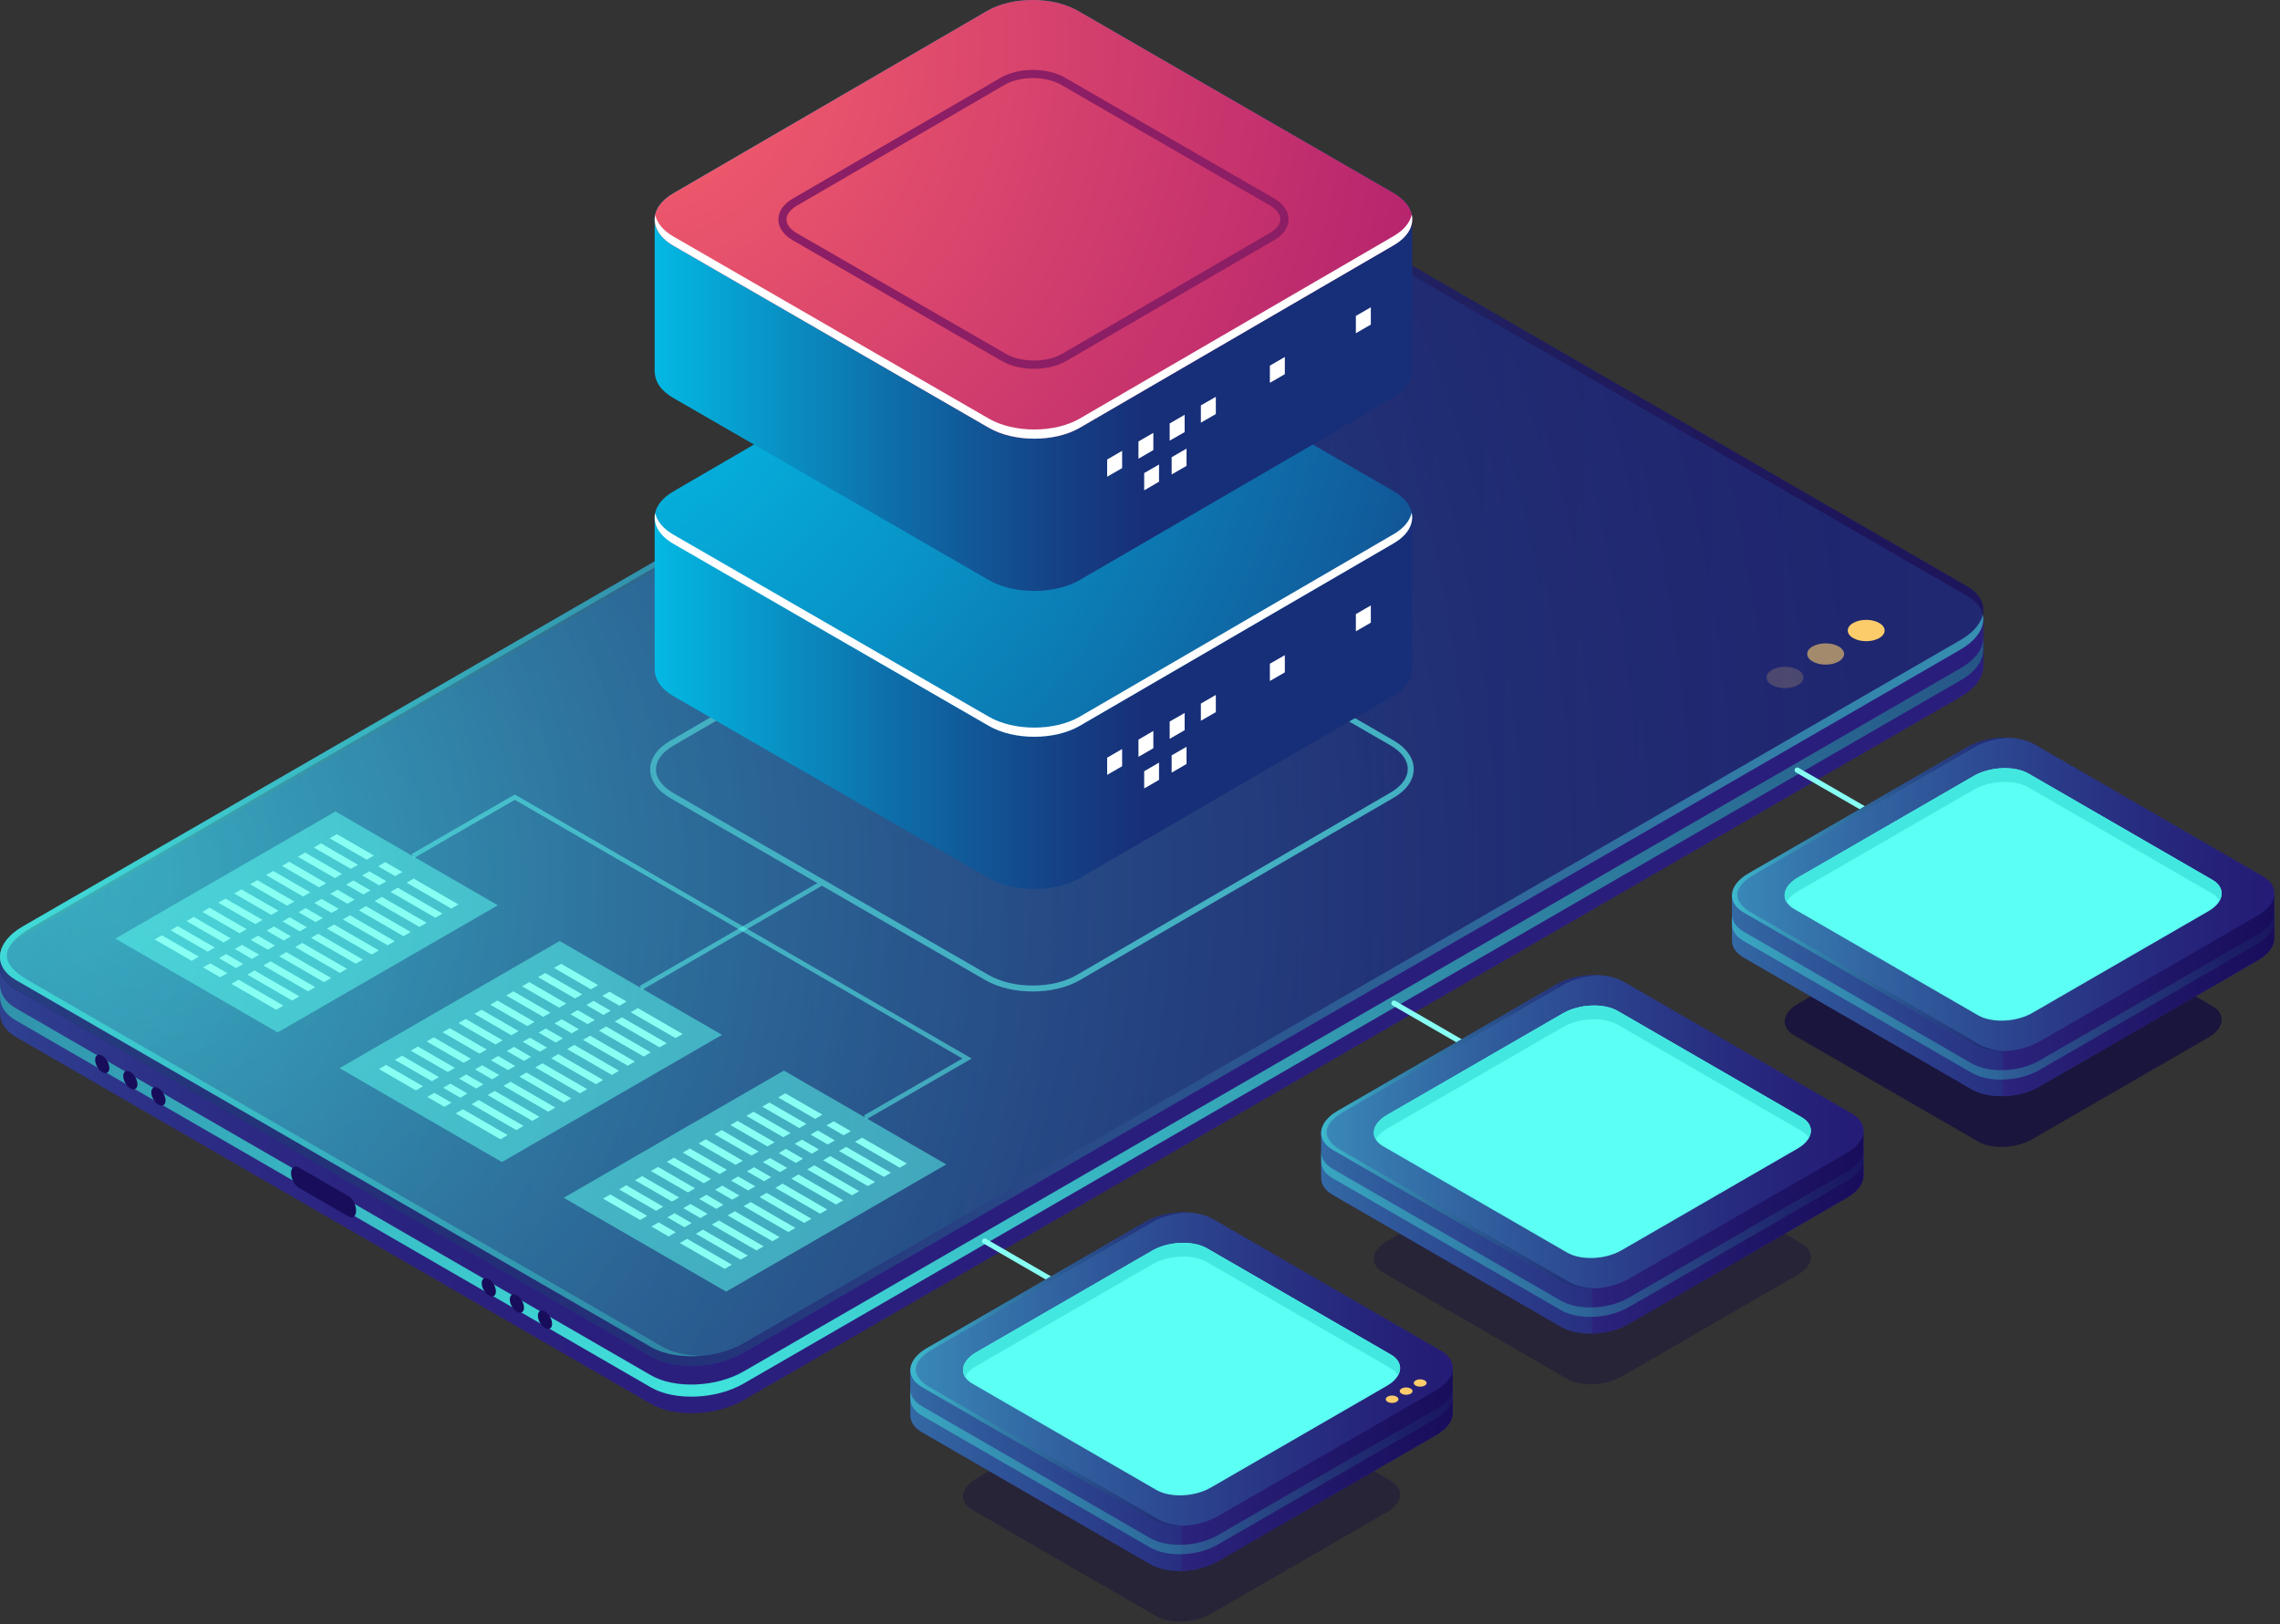<svg width="254" height="181" viewBox="0 0 254 181" fill="none" xmlns="http://www.w3.org/2000/svg">
<rect x="0" y="0" width="254" height="181" fill="#333333" stroke="none"/>
<path d="M220.943 68.985L211.916 70.57L148.416 33.866C145.77 32.337 141.15 32.533 138.104 34.295L15.863 104.952L0.008 107.731V112.897H0.018C-0.01 113.886 0.567 114.837 1.797 115.546L72.535 156.427C75.181 157.956 79.801 157.761 82.847 155.998L218.428 77.639C220.095 76.678 220.943 75.447 220.943 74.282H220.952V68.985H220.943Z" fill="#312A91"/>
<path opacity="0.5" d="M220.943 68.985L211.916 70.57L148.416 33.866C145.77 32.337 141.15 32.533 138.104 34.295L15.863 104.952L0.008 107.731V112.897H0.018C-0.01 113.886 0.567 114.837 1.797 115.546L72.535 156.427C75.181 157.956 79.801 157.761 82.847 155.998L218.428 77.639C220.095 76.678 220.943 75.447 220.943 74.282H220.952V68.985H220.943Z" fill="url(#paint0_radial_336_251)"/>
<path d="M218.419 74.45L82.838 152.81C79.783 154.572 75.172 154.768 72.526 153.239L1.788 112.357C0.568 111.648 -0.01 110.697 0.009 109.709H-0V111.061H0.009C-0.019 112.049 0.558 113.001 1.788 113.709L72.526 154.591C75.172 156.12 79.792 155.924 82.838 154.162L218.419 75.802C220.086 74.842 220.934 73.611 220.934 72.445H220.943V71.093H220.934C220.934 72.268 220.086 73.49 218.419 74.45Z" fill="url(#paint1_radial_336_251)"/>
<path d="M72.525 151.159L1.787 110.278C-0.859 108.748 -0.523 106.081 2.523 104.319L138.103 25.959C141.158 24.197 145.769 24.001 148.415 25.53L219.153 66.412C221.799 67.941 221.463 70.608 218.408 72.371L82.828 150.73C79.791 152.502 75.171 152.689 72.525 151.159Z" fill="#312A91"/>
<path opacity="0.7" d="M72.525 151.159L1.787 110.278C-0.859 108.748 -0.523 106.081 2.523 104.319L138.103 25.959C141.158 24.197 145.769 24.001 148.415 25.53L219.153 66.412C221.799 67.941 221.463 70.608 218.408 72.371L82.828 150.73C79.791 152.502 75.171 152.689 72.525 151.159Z" fill="url(#paint2_linear_336_251)"/>
<g opacity="0.4">
<path opacity="0.5" d="M220.944 67.912L211.918 69.498L148.417 32.794C145.772 31.265 141.151 31.46 138.105 33.223L15.864 103.88L0.01 106.659V107.628H0.019C-0.009 108.617 0.569 109.568 1.798 110.277L72.537 151.158C75.182 152.688 79.802 152.492 82.849 150.729L218.429 72.37C220.096 71.409 220.944 70.178 220.944 69.013H220.953V67.912H220.944Z" fill="url(#paint3_radial_336_251)"/>
<path opacity="0.7" d="M72.528 150.087L1.789 109.206C-0.856 107.676 -0.521 105.009 2.525 103.247L138.106 24.887C141.161 23.125 145.772 22.929 148.417 24.458L219.156 65.34C221.801 66.869 221.466 69.536 218.411 71.299L82.83 149.658C79.793 151.421 75.173 151.616 72.528 150.087Z" fill="url(#paint4_radial_336_251)"/>
<path d="M72.528 150.087L1.789 109.206C-0.856 107.676 -0.521 105.009 2.525 103.247L138.106 24.887C141.161 23.125 145.772 22.929 148.417 24.458L219.156 65.34C221.801 66.869 221.466 69.536 218.411 71.299L82.83 149.658C79.793 151.421 75.173 151.616 72.528 150.087Z" fill="#312A91"/>
</g>
<path d="M39.673 134.896C39.673 135.521 39.291 135.81 38.825 135.54L33.273 132.332C32.808 132.061 32.426 131.334 32.426 130.709C32.426 130.085 32.808 129.795 33.273 130.066L38.825 133.274C39.3 133.544 39.673 134.272 39.673 134.896Z" fill="#180D5B"/>
<path d="M55.248 143.895C55.248 144.399 54.894 144.604 54.456 144.352C54.019 144.101 53.665 143.485 53.665 142.972C53.665 142.469 54.019 142.263 54.456 142.515C54.894 142.776 55.248 143.392 55.248 143.895Z" fill="#180D5B"/>
<path d="M58.377 145.703C58.377 146.207 58.023 146.412 57.585 146.16C57.147 145.908 56.794 145.293 56.794 144.78C56.794 144.277 57.147 144.071 57.585 144.323C58.023 144.584 58.377 145.2 58.377 145.703Z" fill="#180D5B"/>
<path d="M61.507 147.513C61.507 148.016 61.153 148.222 60.715 147.97C60.277 147.718 59.923 147.103 59.923 146.59C59.923 146.077 60.277 145.881 60.715 146.133C61.153 146.394 61.507 147.009 61.507 147.513Z" fill="#180D5B"/>
<path d="M12.183 119.007C12.183 119.51 11.829 119.716 11.391 119.464C10.954 119.212 10.6 118.597 10.6 118.084C10.6 117.571 10.954 117.375 11.391 117.627C11.829 117.888 12.183 118.503 12.183 119.007Z" fill="#180D5B"/>
<path d="M15.313 120.815C15.313 121.319 14.959 121.524 14.521 121.272C14.084 121.02 13.729 120.405 13.729 119.892C13.729 119.379 14.084 119.183 14.521 119.435C14.959 119.696 15.313 120.312 15.313 120.815Z" fill="#180D5B"/>
<path d="M18.443 122.625C18.443 123.129 18.089 123.334 17.651 123.082C17.213 122.83 16.859 122.215 16.859 121.702C16.859 121.199 17.213 120.993 17.651 121.245C18.089 121.506 18.443 122.122 18.443 122.625Z" fill="#180D5B"/>
<path opacity="0.5" d="M72.528 150.087L1.789 109.206C-0.856 107.676 -0.521 105.009 2.525 103.247L138.106 24.887C141.161 23.125 145.772 22.929 148.417 24.458L219.156 65.34C221.801 66.869 221.466 69.536 218.411 71.299L82.83 149.658C79.793 151.421 75.173 151.616 72.528 150.087Z" fill="url(#paint5_radial_336_251)"/>
<path opacity="0.5" d="M72.528 150.087L1.789 109.206C-0.856 107.676 -0.521 105.009 2.525 103.247L138.106 24.887C141.161 23.125 145.772 22.929 148.417 24.458L219.156 65.34C221.801 66.869 221.466 69.536 218.411 71.299L82.83 149.658C79.793 151.421 75.173 151.616 72.528 150.087Z" fill="url(#paint6_radial_336_251)"/>
<path opacity="0.9" d="M73.756 150.04L3.017 109.159C0.148 107.415 -0.364 105.587 3.753 103.2L139.334 24.84C140.703 24.048 142.399 23.572 144.085 23.432C142.017 23.414 139.818 23.898 138.114 24.887L2.533 103.237C-0.522 105 -0.848 107.667 1.797 109.196L72.536 150.077C73.989 150.917 76.038 151.234 78.106 151.057C76.467 151.047 74.92 150.712 73.756 150.04Z" fill="url(#paint7_radial_336_251)"/>
<path opacity="0.5" d="M30.934 115.033L12.845 104.58L37.371 90.415L55.461 100.868L30.934 115.033Z" fill="#5CFFF3"/>
<path d="M40.855 95.786L36.728 93.408L37.53 92.942L41.656 95.329L40.855 95.786Z" fill="#88FFF3"/>
<path d="M44.021 97.624L42.121 96.523L42.912 96.057L44.822 97.157L44.021 97.624Z" fill="#88FFF3"/>
<path d="M50.272 101.232L45.289 98.35L46.08 97.893L51.064 100.775L50.272 101.232Z" fill="#88FFF3"/>
<path d="M39.084 96.812L34.958 94.434L35.759 93.968L39.876 96.355L39.084 96.812Z" fill="#88FFF3"/>
<path d="M42.252 98.65L40.342 97.549L41.143 97.083L43.044 98.183L42.252 98.65Z" fill="#88FFF3"/>
<path d="M48.501 102.257L43.508 99.376L44.309 98.909L49.292 101.791L48.501 102.257Z" fill="#88FFF3"/>
<path d="M37.304 97.839L33.187 95.461L33.988 94.994L38.105 97.382L37.304 97.839Z" fill="#88FFF3"/>
<path d="M40.481 99.665L38.571 98.565L39.372 98.108L41.273 99.208L40.481 99.665Z" fill="#88FFF3"/>
<path d="M46.723 103.283L41.739 100.402L42.54 99.936L47.524 102.817L46.723 103.283Z" fill="#88FFF3"/>
<path d="M35.536 98.863L31.419 96.485L32.21 96.019L36.337 98.406L35.536 98.863Z" fill="#88FFF3"/>
<path d="M38.702 100.692L36.802 99.591L37.593 99.134L39.503 100.235L38.702 100.692Z" fill="#88FFF3"/>
<path d="M44.951 104.309L39.968 101.428L40.76 100.962L45.752 103.843L44.951 104.309Z" fill="#88FFF3"/>
<path d="M33.765 99.889L29.639 97.502L30.44 97.045L34.557 99.423L33.765 99.889Z" fill="#88FFF3"/>
<path d="M36.933 101.718L35.023 100.617L35.825 100.16L37.734 101.261L36.933 101.718Z" fill="#88FFF3"/>
<path d="M43.183 105.326L38.19 102.444L38.991 101.987L43.975 104.869L43.183 105.326Z" fill="#88FFF3"/>
<path d="M31.985 100.915L27.868 98.528L28.669 98.071L32.786 100.449L31.985 100.915Z" fill="#88FFF3"/>
<path d="M35.162 102.742L33.252 101.642L34.053 101.185L35.954 102.285L35.162 102.742Z" fill="#88FFF3"/>
<path d="M41.404 106.352L36.42 103.47L37.221 103.013L42.205 105.895L41.404 106.352Z" fill="#88FFF3"/>
<path d="M30.217 101.941L26.1 99.554L26.891 99.097L31.018 101.475L30.217 101.941Z" fill="#88FFF3"/>
<path d="M33.384 103.769L31.484 102.668L32.276 102.202L34.185 103.312L33.384 103.769Z" fill="#88FFF3"/>
<path d="M39.633 107.377L34.65 104.496L35.451 104.039L40.435 106.92L39.633 107.377Z" fill="#88FFF3"/>
<path d="M28.445 102.957L24.319 100.579L25.12 100.122L29.247 102.5L28.445 102.957Z" fill="#88FFF3"/>
<path d="M31.614 104.794L29.705 103.693L30.506 103.227L32.415 104.327L31.614 104.794Z" fill="#88FFF3"/>
<path d="M37.863 108.404L32.88 105.522L33.672 105.065L38.655 107.947L37.863 108.404Z" fill="#88FFF3"/>
<path d="M26.676 103.983L22.549 101.605L23.35 101.139L27.468 103.526L26.676 103.983Z" fill="#88FFF3"/>
<path d="M29.843 105.82L27.934 104.719L28.735 104.253L30.635 105.353L29.843 105.82Z" fill="#88FFF3"/>
<path d="M36.093 109.429L31.101 106.547L31.902 106.09L36.885 108.972L36.093 109.429Z" fill="#88FFF3"/>
<path d="M24.897 105.009L20.78 102.631L21.581 102.164L25.698 104.552L24.897 105.009Z" fill="#88FFF3"/>
<path d="M28.064 106.846L26.164 105.736L26.965 105.279L28.865 106.379L28.064 106.846Z" fill="#88FFF3"/>
<path d="M34.316 110.454L29.332 107.573L30.133 107.107L35.117 109.988L34.316 110.454Z" fill="#88FFF3"/>
<path d="M23.128 106.035L19.011 103.657L19.803 103.191L23.93 105.578L23.128 106.035Z" fill="#88FFF3"/>
<path d="M26.294 107.862L24.394 106.762L25.185 106.305L27.095 107.405L26.294 107.862Z" fill="#88FFF3"/>
<path d="M32.545 111.48L27.561 108.599L28.353 108.133L33.346 111.014L32.545 111.48Z" fill="#88FFF3"/>
<path d="M21.358 107.06L17.231 104.673L18.032 104.216L22.15 106.594L21.358 107.06Z" fill="#88FFF3"/>
<path d="M24.524 108.888L22.615 107.788L23.416 107.331L25.325 108.431L24.524 108.888Z" fill="#88FFF3"/>
<path d="M30.775 112.506L25.782 109.625L26.583 109.159L31.566 112.04L30.775 112.506Z" fill="#88FFF3"/>
<path opacity="0.5" d="M55.918 129.478L37.829 119.015L62.346 104.85L80.436 115.304L55.918 129.478Z" fill="#5CFFF3"/>
<path d="M65.829 110.232L61.711 107.845L62.513 107.388L66.63 109.766L65.829 110.232Z" fill="#88FFF3"/>
<path d="M69.005 112.06L67.096 110.96L67.897 110.494L69.797 111.594L69.005 112.06Z" fill="#88FFF3"/>
<path d="M75.247 115.668L70.263 112.787L71.064 112.33L76.048 115.211L75.247 115.668Z" fill="#88FFF3"/>
<path d="M64.06 111.248L59.942 108.871L60.734 108.414L64.861 110.792L64.06 111.248Z" fill="#88FFF3"/>
<path d="M67.227 113.086L65.327 111.985L66.119 111.519L68.028 112.62L67.227 113.086Z" fill="#88FFF3"/>
<path d="M73.476 116.695L68.493 113.813L69.294 113.356L74.277 116.238L73.476 116.695Z" fill="#88FFF3"/>
<path d="M62.29 112.275L58.163 109.897L58.964 109.431L63.081 111.818L62.29 112.275Z" fill="#88FFF3"/>
<path d="M65.457 114.111L63.547 113.011L64.349 112.545L66.258 113.645L65.457 114.111Z" fill="#88FFF3"/>
<path d="M71.708 117.721L66.724 114.839L67.516 114.373L72.499 117.254L71.708 117.721Z" fill="#88FFF3"/>
<path d="M60.52 113.3L56.394 110.922L57.195 110.456L61.312 112.843L60.52 113.3Z" fill="#88FFF3"/>
<path d="M63.687 115.138L61.778 114.028L62.579 113.571L64.479 114.671L63.687 115.138Z" fill="#88FFF3"/>
<path d="M69.936 118.746L64.943 115.864L65.745 115.398L70.728 118.279L69.936 118.746Z" fill="#88FFF3"/>
<path d="M58.74 114.326L54.623 111.948L55.414 111.482L59.541 113.869L58.74 114.326Z" fill="#88FFF3"/>
<path d="M61.909 116.154L60.008 115.054L60.8 114.597L62.71 115.697L61.909 116.154Z" fill="#88FFF3"/>
<path d="M68.158 119.771L63.175 116.89L63.976 116.424L68.959 119.305L68.158 119.771Z" fill="#88FFF3"/>
<path d="M56.97 115.353L52.853 112.965L53.645 112.508L57.771 114.886L56.97 115.353Z" fill="#88FFF3"/>
<path d="M60.138 117.18L58.237 116.079L59.029 115.622L60.939 116.723L60.138 117.18Z" fill="#88FFF3"/>
<path d="M66.388 120.798L61.404 117.916L62.196 117.45L67.189 120.332L66.388 120.798Z" fill="#88FFF3"/>
<path d="M55.201 116.378L51.075 113.991L51.876 113.534L55.993 115.912L55.201 116.378Z" fill="#88FFF3"/>
<path d="M58.369 118.206L56.459 117.106L57.26 116.649L59.16 117.749L58.369 118.206Z" fill="#88FFF3"/>
<path d="M64.619 121.814L59.627 118.933L60.428 118.476L65.411 121.357L64.619 121.814Z" fill="#88FFF3"/>
<path d="M53.42 117.403L49.303 115.016L50.104 114.559L54.221 116.937L53.42 117.403Z" fill="#88FFF3"/>
<path d="M56.598 119.231L54.688 118.131L55.49 117.665L57.39 118.774L56.598 119.231Z" fill="#88FFF3"/>
<path d="M62.84 122.84L57.856 119.959L58.657 119.502L63.641 122.383L62.84 122.84Z" fill="#88FFF3"/>
<path d="M51.652 118.42L47.535 116.043L48.327 115.586L52.453 117.963L51.652 118.42Z" fill="#88FFF3"/>
<path d="M54.819 120.257L52.919 119.156L53.71 118.69L55.62 119.791L54.819 120.257Z" fill="#88FFF3"/>
<path d="M61.069 123.866L56.085 120.984L56.877 120.527L61.87 123.409L61.069 123.866Z" fill="#88FFF3"/>
<path d="M49.881 119.445L45.754 117.067L46.556 116.601L50.673 118.988L49.881 119.445Z" fill="#88FFF3"/>
<path d="M53.05 121.283L51.14 120.183L51.941 119.717L53.851 120.817L53.05 121.283Z" fill="#88FFF3"/>
<path d="M59.3 124.891L54.317 122.01L55.109 121.553L60.092 124.434L59.3 124.891Z" fill="#88FFF3"/>
<path d="M48.113 120.471L43.987 118.093L44.788 117.627L48.905 120.014L48.113 120.471Z" fill="#88FFF3"/>
<path d="M51.28 122.308L49.371 121.198L50.172 120.742L52.072 121.842L51.28 122.308Z" fill="#88FFF3"/>
<path d="M57.52 125.917L52.536 123.035L53.337 122.569L58.321 125.45L57.52 125.917Z" fill="#88FFF3"/>
<path d="M46.334 121.497L42.216 119.119L43.008 118.653L47.135 121.04L46.334 121.497Z" fill="#88FFF3"/>
<path d="M49.501 123.325L47.601 122.224L48.392 121.767L50.302 122.868L49.501 123.325Z" fill="#88FFF3"/>
<path d="M55.752 126.942L50.769 124.061L51.57 123.595L56.553 126.476L55.752 126.942Z" fill="#88FFF3"/>
<path opacity="0.5" d="M80.891 143.914L62.801 133.461L87.328 119.287L105.418 129.74L80.891 143.914Z" fill="#5CFFF3"/>
<path d="M90.814 124.667L86.696 122.28L87.488 121.823L91.615 124.201L90.814 124.667Z" fill="#88FFF3"/>
<path d="M93.98 126.495L92.08 125.394L92.871 124.937L94.781 126.038L93.98 126.495Z" fill="#88FFF3"/>
<path d="M100.23 130.103L95.247 127.222L96.038 126.765L101.031 129.646L100.23 130.103Z" fill="#88FFF3"/>
<path d="M89.043 125.693L84.916 123.306L85.718 122.849L89.835 125.227L89.043 125.693Z" fill="#88FFF3"/>
<path d="M92.211 127.521L90.301 126.421L91.102 125.954L93.003 127.064L92.211 127.521Z" fill="#88FFF3"/>
<path d="M98.46 131.129L93.467 128.247L94.268 127.791L99.251 130.672L98.46 131.129Z" fill="#88FFF3"/>
<path d="M87.263 126.709L83.146 124.331L83.947 123.874L88.064 126.252L87.263 126.709Z" fill="#88FFF3"/>
<path d="M90.44 128.545L88.53 127.445L89.331 126.979L91.232 128.079L90.44 128.545Z" fill="#88FFF3"/>
<path d="M96.681 132.156L91.697 129.274L92.498 128.817L97.482 131.699L96.681 132.156Z" fill="#88FFF3"/>
<path d="M85.494 127.735L81.376 125.357L82.168 124.891L86.295 127.278L85.494 127.735Z" fill="#88FFF3"/>
<path d="M88.66 129.572L86.76 128.472L87.552 128.006L89.461 129.106L88.66 129.572Z" fill="#88FFF3"/>
<path d="M94.911 133.181L89.928 130.299L90.719 129.842L95.712 132.724L94.911 133.181Z" fill="#88FFF3"/>
<path d="M83.723 128.761L79.597 126.383L80.398 125.917L84.515 128.304L83.723 128.761Z" fill="#88FFF3"/>
<path d="M86.892 130.598L84.982 129.488L85.784 129.032L87.693 130.132L86.892 130.598Z" fill="#88FFF3"/>
<path d="M93.141 134.207L88.158 131.325L88.95 130.859L93.933 133.74L93.141 134.207Z" fill="#88FFF3"/>
<path d="M81.945 129.787L77.828 127.409L78.629 126.942L82.746 129.33L81.945 129.787Z" fill="#88FFF3"/>
<path d="M85.12 131.614L83.21 130.514L84.011 130.057L85.912 131.157L85.12 131.614Z" fill="#88FFF3"/>
<path d="M91.362 135.233L86.378 132.351L87.18 131.885L92.163 134.766L91.362 135.233Z" fill="#88FFF3"/>
<path d="M80.176 130.812L76.059 128.425L76.85 127.968L80.977 130.346L80.176 130.812Z" fill="#88FFF3"/>
<path d="M83.342 132.641L81.442 131.54L82.234 131.083L84.143 132.184L83.342 132.641Z" fill="#88FFF3"/>
<path d="M89.593 136.259L84.61 133.377L85.411 132.911L90.394 135.793L89.593 136.259Z" fill="#88FFF3"/>
<path d="M78.404 131.838L74.278 129.451L75.079 128.994L79.206 131.372L78.404 131.838Z" fill="#88FFF3"/>
<path d="M81.572 133.667L79.663 132.566L80.464 132.109L82.373 133.21L81.572 133.667Z" fill="#88FFF3"/>
<path d="M87.822 137.275L82.839 134.394L83.631 133.937L88.614 136.819L87.822 137.275Z" fill="#88FFF3"/>
<path d="M76.636 132.864L72.509 130.477L73.31 130.02L77.428 132.398L76.636 132.864Z" fill="#88FFF3"/>
<path d="M79.803 134.691L77.894 133.591L78.695 133.125L80.595 134.234L79.803 134.691Z" fill="#88FFF3"/>
<path d="M86.052 138.3L81.06 135.418L81.861 134.961L86.844 137.843L86.052 138.3Z" fill="#88FFF3"/>
<path d="M74.856 133.881L70.739 131.504L71.54 131.047L75.657 133.425L74.856 133.881Z" fill="#88FFF3"/>
<path d="M78.023 135.717L76.123 134.617L76.924 134.151L78.824 135.251L78.023 135.717Z" fill="#88FFF3"/>
<path d="M84.275 139.326L79.291 136.445L80.092 135.988L85.076 138.869L84.275 139.326Z" fill="#88FFF3"/>
<path d="M73.088 134.906L68.97 132.528L69.762 132.062L73.889 134.449L73.088 134.906Z" fill="#88FFF3"/>
<path d="M76.254 136.743L74.353 135.643L75.145 135.177L77.055 136.277L76.254 136.743Z" fill="#88FFF3"/>
<path d="M82.504 140.352L77.52 137.47L78.312 137.013L83.305 139.895L82.504 140.352Z" fill="#88FFF3"/>
<path d="M71.316 135.932L67.189 133.554L67.99 133.088L72.108 135.475L71.316 135.932Z" fill="#88FFF3"/>
<path d="M74.483 137.769L72.574 136.659L73.375 136.202L75.284 137.302L74.483 137.769Z" fill="#88FFF3"/>
<path d="M80.736 141.378L75.743 138.496L76.544 138.03L81.527 140.911L80.736 141.378Z" fill="#88FFF3"/>
<path opacity="0.5" d="M91.469 98.157L71.269 109.851L71.525 110.295L91.726 98.601L91.469 98.157Z" fill="#5CFFF3"/>
<path opacity="0.5" d="M96.495 124.732L96.243 124.285L107.217 117.943L57.353 89.119L46.11 95.61L45.849 95.162L57.353 88.522L57.474 88.597L108.251 117.943L96.495 124.732Z" fill="#5CFFF3"/>
<path d="M120.369 144.753C120.322 144.753 120.266 144.744 120.22 144.716L109.545 138.543C109.405 138.459 109.358 138.282 109.442 138.142C109.526 138.002 109.703 137.955 109.843 138.03L120.518 144.203C120.657 144.287 120.704 144.464 120.62 144.604C120.564 144.697 120.471 144.753 120.369 144.753Z" fill="#88FFF3"/>
<path d="M165.966 118.241C165.92 118.241 165.864 118.232 165.817 118.204L155.142 112.031C155.003 111.947 154.956 111.77 155.04 111.63C155.124 111.49 155.301 111.443 155.44 111.518L166.115 117.691C166.255 117.775 166.302 117.952 166.218 118.092C166.171 118.195 166.069 118.241 165.966 118.241Z" fill="#88FFF3"/>
<path d="M210.892 92.271C210.846 92.271 210.79 92.262 210.743 92.234L200.068 86.061C199.928 85.977 199.882 85.799 199.966 85.659C200.049 85.52 200.226 85.473 200.366 85.557L211.041 91.73C211.181 91.814 211.227 91.991 211.144 92.131C211.088 92.215 210.985 92.271 210.892 92.271Z" fill="#88FFF3"/>
<path opacity="0.3" d="M174.573 153.631L154.099 141.798C152.543 140.902 152.739 139.326 154.536 138.291L174.145 126.961C175.942 125.926 178.662 125.814 180.218 126.709L200.693 138.543C202.248 139.438 202.053 141.014 200.255 142.049L180.647 153.379C178.849 154.424 176.129 154.536 174.573 153.631Z" fill="#0B0244"/>
<path d="M207.595 130.849V126.102H195.355L180.889 117.737C178.961 116.618 175.589 116.758 173.353 118.054L159.427 126.102H147.178V131.119H147.187C147.131 131.874 147.55 132.602 148.482 133.143L173.893 147.83C175.822 148.949 179.194 148.809 181.429 147.513L205.76 133.45C207.046 132.704 207.67 131.744 207.595 130.849Z" fill="#312A91"/>
<path opacity="0.5" d="M207.595 130.849V126.102H195.355L180.889 117.737C178.961 116.618 175.589 116.758 173.353 118.054L159.427 126.102H147.178V131.119H147.187C147.131 131.874 147.55 132.602 148.482 133.143L173.893 147.83C175.822 148.949 179.194 148.809 181.429 147.513L205.76 133.45C207.046 132.704 207.67 131.744 207.595 130.849Z" fill="url(#paint8_linear_336_251)"/>
<path d="M180.889 117.739C179.958 117.198 178.7 116.955 177.387 116.993V148.577C178.803 148.54 180.265 148.185 181.429 147.514L205.76 133.452C207.046 132.706 207.67 131.745 207.595 130.85V126.103H195.355L180.889 117.739Z" fill="url(#paint9_linear_336_251)"/>
<path d="M173.894 142.814L148.482 128.127C146.554 127.008 146.796 125.059 149.023 123.772L173.353 109.709C175.58 108.423 178.952 108.283 180.889 109.392L206.301 124.08C208.229 125.199 207.987 127.148 205.761 128.434L181.43 142.497C179.203 143.784 175.822 143.924 173.894 142.814Z" fill="#312A91"/>
<path opacity="0.5" d="M173.894 142.814L148.482 128.127C146.554 127.008 146.796 125.059 149.023 123.772L173.353 109.709C175.58 108.423 178.952 108.283 180.889 109.392L206.301 124.08C208.229 125.199 207.987 127.148 205.761 128.434L181.43 142.497C179.203 143.784 175.822 143.924 173.894 142.814Z" fill="url(#paint10_linear_336_251)"/>
<path d="M174.573 139.559L154.099 127.726C152.543 126.831 152.739 125.255 154.536 124.22L174.145 112.889C175.942 111.854 178.662 111.742 180.218 112.638L200.693 124.471C202.248 125.367 202.053 126.942 200.255 127.978L180.647 139.308C178.849 140.352 176.129 140.464 174.573 139.559Z" fill="#5CFFF3"/>
<path d="M154.537 125.759L174.145 114.429C175.943 113.394 178.663 113.282 180.218 114.177L200.693 126.011C201.075 126.234 201.354 126.496 201.522 126.785C201.969 125.955 201.718 125.069 200.693 124.481L180.218 112.648C178.663 111.752 175.943 111.864 174.145 112.899L154.537 124.229C153.186 125.013 152.739 126.095 153.27 126.971C153.503 126.523 153.922 126.113 154.537 125.759Z" fill="#42E8E0"/>
<path opacity="0.5" d="M174.751 142.814L149.34 128.127C147.412 127.008 146.946 125.376 149.88 123.772L174.211 109.71C175.31 109.075 176.679 108.721 178.021 108.656C176.428 108.581 174.686 108.936 173.354 109.71L149.023 123.772C146.797 125.059 146.555 127.008 148.483 128.127L173.894 142.814C174.872 143.383 176.232 143.625 177.62 143.551C176.54 143.504 175.524 143.262 174.751 142.814Z" fill="url(#paint11_linear_336_251)"/>
<path opacity="0.5" d="M205.76 130.551L181.429 144.613C179.203 145.9 175.831 146.04 173.893 144.93L148.482 130.243C147.55 129.702 147.131 128.975 147.187 128.22H147.178V129.264H147.187C147.131 130.019 147.55 130.747 148.482 131.288L173.893 145.975C175.822 147.094 179.194 146.954 181.429 145.658L205.76 131.595C207.046 130.849 207.67 129.889 207.595 128.994V127.949C207.67 128.844 207.046 129.814 205.76 130.551Z" fill="url(#paint12_linear_336_251)"/>
<path opacity="0.6" d="M220.34 127.183L199.865 115.35C198.31 114.454 198.505 112.878 200.303 111.843L219.911 100.513C221.709 99.478 224.429 99.366 225.985 100.261L246.459 112.095C248.015 112.99 247.819 114.566 246.021 115.601L226.413 126.931C224.606 127.976 221.895 128.088 220.34 127.183Z" fill="url(#paint13_linear_336_251)"/>
<path d="M253.362 104.401V99.654H241.122L226.655 91.289C224.727 90.17 221.355 90.31 219.12 91.606L205.194 99.654H192.944V104.671H192.954C192.898 105.426 193.317 106.154 194.248 106.695L219.66 121.382C221.588 122.501 224.96 122.361 227.196 121.065L251.527 107.002C252.812 106.256 253.427 105.296 253.362 104.401Z" fill="#312A91"/>
<path opacity="0.5" d="M253.362 104.401V99.654H241.122L226.655 91.289C224.727 90.17 221.355 90.31 219.12 91.606L205.194 99.654H192.944V104.671H192.954C192.898 105.426 193.317 106.154 194.248 106.695L219.66 121.382C221.588 122.501 224.96 122.361 227.196 121.065L251.527 107.002C252.812 106.256 253.427 105.296 253.362 104.401Z" fill="url(#paint14_linear_336_251)"/>
<path d="M226.646 91.291C225.715 90.75 224.457 90.507 223.144 90.545V122.129C224.559 122.092 226.022 121.738 227.186 121.066L251.517 107.004C252.803 106.258 253.427 105.297 253.352 104.402V99.656H241.112L226.646 91.291Z" fill="url(#paint15_linear_336_251)"/>
<path d="M219.66 116.366L194.249 101.679C192.321 100.56 192.563 98.611 194.789 97.324L219.12 83.261C221.346 81.975 224.718 81.835 226.656 82.944L252.067 97.632C253.996 98.751 253.753 100.7 251.527 101.986L227.196 116.049C224.961 117.336 221.589 117.476 219.66 116.366Z" fill="#312A91"/>
<path opacity="0.5" d="M219.66 116.366L194.249 101.679C192.321 100.56 192.563 98.611 194.789 97.324L219.12 83.261C221.346 81.975 224.718 81.835 226.656 82.944L252.067 97.632C253.996 98.751 253.753 100.7 251.527 101.986L227.196 116.049C224.961 117.336 221.589 117.476 219.66 116.366Z" fill="url(#paint16_linear_336_251)"/>
<path d="M220.34 113.112L199.865 101.278C198.31 100.383 198.505 98.807 200.303 97.772L219.911 86.442C221.709 85.406 224.429 85.294 225.985 86.19L246.459 98.023C248.015 98.919 247.819 100.495 246.021 101.53L226.413 112.86C224.606 113.904 221.895 114.016 220.34 113.112Z" fill="#5CFFF3"/>
<path d="M200.293 99.311L219.901 87.981C221.699 86.946 224.419 86.834 225.975 87.729L246.449 99.563C246.831 99.787 247.111 100.048 247.278 100.337C247.725 99.507 247.474 98.621 246.449 98.033L225.975 86.2C224.419 85.304 221.699 85.416 219.901 86.451L200.293 97.781C198.942 98.565 198.495 99.647 199.026 100.523C199.259 100.076 199.678 99.665 200.293 99.311Z" fill="#42E8E0"/>
<path opacity="0.5" d="M220.508 116.365L195.097 101.678C193.168 100.559 192.703 98.927 195.637 97.323L219.968 83.261C221.067 82.626 222.436 82.272 223.778 82.207C222.185 82.132 220.443 82.487 219.111 83.261L194.789 97.314C192.563 98.6 192.321 100.549 194.249 101.668L219.66 116.356C220.638 116.924 221.998 117.167 223.386 117.092C222.306 117.055 221.29 116.813 220.508 116.365Z" fill="url(#paint17_linear_336_251)"/>
<path opacity="0.5" d="M251.527 104.113L227.196 118.175C224.969 119.462 221.597 119.602 219.66 118.492L194.248 103.805C193.317 103.264 192.898 102.537 192.954 101.782H192.944V102.826H192.954C192.898 103.581 193.317 104.309 194.248 104.85L219.66 119.537C221.588 120.656 224.96 120.516 227.196 119.22L251.527 105.157C252.812 104.411 253.436 103.451 253.362 102.556V101.511C253.427 102.406 252.812 103.367 251.527 104.113Z" fill="url(#paint18_linear_336_251)"/>
<path opacity="0.3" d="M128.808 180.077L108.334 168.243C106.778 167.348 106.974 165.772 108.772 164.737L128.38 153.407C130.178 152.372 132.898 152.26 134.453 153.155L154.928 164.989C156.484 165.884 156.288 167.46 154.49 168.495L134.882 179.825C133.084 180.86 130.364 180.981 128.808 180.077Z" fill="#0B0244"/>
<path d="M161.83 157.296V152.549H149.591L135.124 144.184C133.196 143.065 129.824 143.205 127.588 144.501L113.662 152.549H101.413V157.566H101.422C101.367 158.321 101.786 159.049 102.717 159.59L128.129 174.277C130.057 175.396 133.429 175.256 135.665 173.96L159.995 159.897C161.281 159.151 161.905 158.191 161.83 157.296Z" fill="#312A91"/>
<path opacity="0.5" d="M161.83 157.296V152.549H149.591L135.124 144.184C133.196 143.065 129.824 143.205 127.588 144.501L113.662 152.549H101.413V157.566H101.422C101.367 158.321 101.786 159.049 102.717 159.59L128.129 174.277C130.057 175.396 133.429 175.256 135.665 173.96L159.995 159.897C161.281 159.151 161.905 158.191 161.83 157.296Z" fill="url(#paint19_linear_336_251)"/>
<path d="M135.124 144.184C134.192 143.643 132.935 143.401 131.621 143.438V175.022C133.037 174.985 134.499 174.631 135.664 173.959L159.995 159.897C161.28 159.151 161.904 158.19 161.83 157.295V152.549H149.59L135.124 144.184Z" fill="url(#paint20_linear_336_251)"/>
<path d="M128.137 169.25L102.725 154.563C100.797 153.444 101.039 151.495 103.266 150.208L127.597 136.146C129.823 134.859 133.195 134.719 135.132 135.829L160.544 150.516C162.472 151.635 162.23 153.584 160.004 154.871L135.673 168.933C133.437 170.23 130.065 170.369 128.137 169.25Z" fill="#312A91"/>
<path opacity="0.5" d="M128.137 169.25L102.725 154.563C100.797 153.444 101.039 151.495 103.266 150.208L127.597 136.146C129.823 134.859 133.195 134.719 135.132 135.829L160.544 150.516C162.472 151.635 162.23 153.584 160.004 154.871L135.673 168.933C133.437 170.23 130.065 170.369 128.137 169.25Z" fill="url(#paint21_linear_336_251)"/>
<path d="M128.808 166.005L108.334 154.171C106.778 153.276 106.974 151.7 108.772 150.665L128.38 139.335C130.178 138.299 132.898 138.188 134.453 139.083L154.928 150.916C156.484 151.812 156.288 153.388 154.49 154.423L134.882 165.753C133.084 166.797 130.364 166.909 128.808 166.005Z" fill="#5CFFF3"/>
<path d="M108.771 152.203L128.379 140.873C130.177 139.838 132.897 139.726 134.453 140.621L154.927 152.455C155.309 152.679 155.589 152.94 155.756 153.229C156.203 152.399 155.952 151.513 154.927 150.925L134.453 139.092C132.897 138.197 130.177 138.308 128.379 139.344L108.771 150.674C107.42 151.457 106.973 152.539 107.504 153.415C107.737 152.968 108.156 152.557 108.771 152.203Z" fill="#42E8E0"/>
<path opacity="0.5" d="M128.986 169.25L103.575 154.563C101.646 153.444 101.181 151.812 104.115 150.208L128.446 136.146C129.545 135.512 130.914 135.158 132.256 135.092C130.663 135.018 128.921 135.372 127.589 136.146L103.258 150.208C101.032 151.495 100.789 153.444 102.718 154.563L128.129 169.25C129.107 169.819 130.467 170.062 131.855 169.987C130.775 169.95 129.769 169.707 128.986 169.25Z" fill="url(#paint22_linear_336_251)"/>
<path opacity="0.5" d="M159.995 156.996L135.665 171.059C133.438 172.346 130.066 172.486 128.129 171.376L102.717 156.689C101.786 156.148 101.367 155.421 101.422 154.665H101.413V155.71H101.422C101.367 156.465 101.786 157.192 102.717 157.733L128.129 172.42C130.057 173.539 133.429 173.399 135.665 172.103L159.995 158.041C161.281 157.295 161.905 156.334 161.83 155.439V154.395C161.905 155.29 161.281 156.26 159.995 156.996Z" fill="url(#paint23_linear_336_251)"/>
<path d="M155.084 156.316C155.475 156.316 155.792 156.132 155.792 155.906C155.792 155.679 155.475 155.495 155.084 155.495C154.693 155.495 154.376 155.679 154.376 155.906C154.376 156.132 154.693 156.316 155.084 156.316Z" fill="#FCCC6B"/>
<path d="M157.151 154.712C157.431 154.871 157.431 155.132 157.151 155.29C156.872 155.449 156.425 155.449 156.145 155.29C155.866 155.132 155.866 154.871 156.145 154.712C156.425 154.554 156.872 154.554 157.151 154.712Z" fill="#FCCC6B"/>
<path d="M158.718 153.807C158.998 153.966 158.998 154.227 158.718 154.385C158.439 154.544 157.991 154.544 157.712 154.385C157.433 154.227 157.433 153.966 157.712 153.807C157.982 153.648 158.439 153.648 158.718 153.807Z" fill="#FCCC6B"/>
<path opacity="0.2" d="M200.31 74.647C201.111 75.113 201.111 75.859 200.31 76.325C199.509 76.791 198.205 76.791 197.404 76.325C196.602 75.859 196.602 75.113 197.404 74.647C198.205 74.18 199.509 74.18 200.31 74.647Z" fill="#FCCC6B"/>
<path opacity="0.6" d="M204.837 72.026C205.638 72.492 205.638 73.238 204.837 73.704C204.036 74.171 202.732 74.171 201.93 73.704C201.129 73.238 201.129 72.492 201.93 72.026C202.732 71.569 204.036 71.569 204.837 72.026Z" fill="#FCCC6B"/>
<path d="M209.355 69.415C210.156 69.881 210.156 70.627 209.355 71.094C208.554 71.56 207.25 71.56 206.448 71.094C205.647 70.627 205.647 69.881 206.448 69.415C207.259 68.949 208.554 68.949 209.355 69.415Z" fill="#FCCC6B"/>
<path d="M115.049 110.473C113.152 110.473 111.264 110.059 109.819 109.231L74.696 88.939C73.242 88.101 72.433 86.954 72.433 85.731C72.433 84.508 73.232 83.362 74.696 82.524L109.646 62.203C112.526 60.537 117.216 60.537 120.095 62.203L155.228 82.486C156.683 83.324 157.492 84.47 157.492 85.693C157.492 86.916 156.692 88.062 155.228 88.9L120.278 109.221C118.834 110.049 116.946 110.473 115.049 110.473ZM114.866 61.597C113.094 61.597 111.322 61.992 109.964 62.762L75.014 83.083C73.762 83.805 73.078 84.74 73.078 85.722C73.078 86.704 73.762 87.638 75.014 88.361L110.147 108.643C112.853 110.203 117.245 110.203 119.941 108.643L154.891 88.322C156.143 87.6 156.827 86.666 156.827 85.683C156.827 84.701 156.143 83.767 154.891 83.044L119.758 62.762C118.41 61.992 116.638 61.597 114.866 61.597Z" fill="#44B1C3"/>
<path d="M157.328 74.608L157.318 57.764L136.034 60.605L120.095 51.398C117.302 49.78 112.766 49.78 109.973 51.398L107.488 52.977L72.933 57.591V74.627C72.933 74.637 72.933 74.647 72.933 74.656V74.733H72.943C72.981 75.764 73.665 76.785 75.023 77.565L110.156 97.847C112.949 99.465 117.485 99.465 120.278 97.847L155.228 77.526C156.576 76.746 157.26 75.725 157.308 74.704H157.328V74.608Z" fill="url(#paint24_linear_336_251)"/>
<path d="M155.229 54.711L120.096 34.428C117.303 32.81 112.767 32.81 109.974 34.428L75.024 54.749C72.231 56.367 72.231 58.977 75.024 60.595L110.157 80.878C112.95 82.496 117.486 82.496 120.279 80.878L155.229 60.557C158.032 58.948 158.032 56.329 155.229 54.711Z" fill="url(#paint25_radial_336_251)"/>
<path d="M155.229 59.536L120.279 79.857C117.486 81.475 112.95 81.475 110.157 79.857L75.024 59.574C73.849 58.9 73.175 58.043 72.992 57.166C72.732 58.39 73.406 59.661 75.024 60.595L110.157 80.877C112.95 82.496 117.486 82.496 120.279 80.877L155.229 60.556C156.857 59.622 157.531 58.342 157.262 57.128C157.079 58.004 156.404 58.861 155.229 59.536Z" fill="white"/>
<path d="M125.008 85.375L123.342 86.338V84.421L125.008 83.458V85.375Z" fill="white"/>
<path d="M128.486 83.372L126.829 84.325V82.409L128.486 81.446V83.372Z" fill="white"/>
<path d="M131.972 81.359L130.306 82.322V80.396L131.972 79.442V81.359Z" fill="white"/>
<path d="M129.121 86.897L127.465 87.85V85.934L129.121 84.971V86.897Z" fill="white"/>
<path d="M132.183 85.125L130.526 86.088V84.162L132.183 83.208V85.125Z" fill="white"/>
<path d="M143.134 74.916L141.468 75.879V73.953L143.134 73V74.916Z" fill="white"/>
<path d="M152.715 69.378L151.049 70.341V68.425L152.715 67.462V69.378Z" fill="white"/>
<path d="M135.448 79.346L133.782 80.309V78.393L135.448 77.43V79.346Z" fill="white"/>
<path d="M157.328 41.393L157.318 24.549L136.034 27.39L120.095 18.183C117.302 16.565 112.766 16.565 109.973 18.183L107.488 19.763L72.933 24.376V41.413C72.933 41.422 72.933 41.432 72.933 41.441V41.519H72.943C72.981 42.549 73.665 43.57 75.023 44.35L110.156 64.632C112.949 66.25 117.485 66.25 120.278 64.632L155.228 44.311C156.576 43.531 157.26 42.511 157.308 41.49H157.328V41.393Z" fill="url(#paint26_linear_336_251)"/>
<path d="M155.229 21.496L120.096 1.213C117.303 -0.404 112.767 -0.404 109.974 1.213L75.024 21.534C72.231 23.152 72.231 25.762 75.024 27.38L110.157 47.663C112.95 49.281 117.486 49.281 120.279 47.663L155.229 27.342C158.032 25.724 158.032 23.114 155.229 21.496Z" fill="url(#paint27_radial_336_251)"/>
<path d="M155.229 21.496L120.096 1.213C117.303 -0.404 112.767 -0.404 109.974 1.213L75.024 21.534C72.231 23.152 72.231 25.762 75.024 27.38L110.157 47.663C112.95 49.281 117.486 49.281 120.279 47.663L155.229 27.342C158.032 25.724 158.032 23.114 155.229 21.496Z" fill="url(#paint28_radial_336_251)"/>
<path d="M115.195 41.094C113.904 41.094 112.614 40.806 111.612 40.228L88.335 26.783C87.295 26.176 86.717 25.358 86.717 24.453C86.717 23.547 87.295 22.719 88.335 22.122L111.487 8.658C113.5 7.493 116.64 7.502 118.652 8.658L141.93 22.103C142.97 22.709 143.548 23.528 143.548 24.433C143.548 25.338 142.97 26.167 141.93 26.764L118.778 40.228C117.776 40.796 116.486 41.094 115.195 41.094ZM115.07 8.697C113.933 8.697 112.807 8.947 111.94 9.438L88.787 22.912C88.036 23.345 87.622 23.894 87.622 24.453C87.622 25.011 88.036 25.56 88.787 25.993L112.065 39.428C113.789 40.42 116.591 40.42 118.315 39.428L141.468 25.965C142.219 25.531 142.633 24.982 142.633 24.424C142.633 23.865 142.219 23.316 141.468 22.883L118.19 9.438C117.333 8.947 116.206 8.697 115.07 8.697Z" fill="#8B1E64"/>
<path d="M155.229 26.321L120.279 46.642C117.486 48.26 112.95 48.26 110.157 46.642L75.034 26.359C73.859 25.685 73.184 24.828 73.001 23.952C72.742 25.175 73.416 26.446 75.034 27.38L110.167 47.663C112.96 49.281 117.496 49.281 120.289 47.663L155.239 27.342C156.866 26.407 157.54 25.127 157.271 23.913C157.078 24.79 156.404 25.647 155.229 26.321Z" fill="white"/>
<path d="M125.008 52.161L123.342 53.114V51.198L125.008 50.235V52.161Z" fill="white"/>
<path d="M128.486 50.148L126.829 51.111V49.185L128.486 48.232V50.148Z" fill="white"/>
<path d="M131.972 48.145L130.306 49.098V47.182L131.972 46.218V48.145Z" fill="white"/>
<path d="M129.121 53.673L127.465 54.636V52.71L129.121 51.757V53.673Z" fill="white"/>
<path d="M132.183 51.91L130.526 52.864V50.947L132.183 49.984V51.91Z" fill="white"/>
<path d="M143.134 41.692L141.468 42.656V40.739L143.134 39.776V41.692Z" fill="white"/>
<path d="M152.715 36.164L151.049 37.127V35.201L152.715 34.238V36.164Z" fill="white"/>
<path d="M135.448 46.132L133.782 47.095V45.169L135.448 44.215V46.132Z" fill="white"/>
<defs>
<radialGradient id="paint0_radial_336_251" cx="0" cy="0" r="1" gradientUnits="userSpaceOnUse" gradientTransform="translate(-33.227 112.562) scale(173.853 174.043)">
<stop stop-color="#42E8E0"/>
<stop offset="0.016" stop-color="#40D8D7"/>
<stop offset="0.061" stop-color="#3AAFC0"/>
<stop offset="0.111" stop-color="#3589AC"/>
<stop offset="0.166" stop-color="#30699A"/>
<stop offset="0.227" stop-color="#2C4D8B"/>
<stop offset="0.296" stop-color="#29377F"/>
<stop offset="0.376" stop-color="#272675"/>
<stop offset="0.475" stop-color="#251B6F"/>
<stop offset="0.614" stop-color="#24146B"/>
<stop offset="1" stop-color="#24126A"/>
</radialGradient>
<radialGradient id="paint1_radial_336_251" cx="0" cy="0" r="1" gradientUnits="userSpaceOnUse" gradientTransform="translate(77.71 163.208) scale(308.087 308.422)">
<stop stop-color="#42E8E0"/>
<stop offset="0.102" stop-color="#3CCACE"/>
<stop offset="0.344" stop-color="#2F87A5"/>
<stop offset="0.564" stop-color="#255385"/>
<stop offset="0.753" stop-color="#1E2D6E"/>
<stop offset="0.905" stop-color="#1A1660"/>
<stop offset="1" stop-color="#180D5B"/>
</radialGradient>
<linearGradient id="paint2_linear_336_251" x1="0.004" y1="88.344" x2="220.947" y2="88.344" gradientUnits="userSpaceOnUse">
<stop stop-color="#180D5B"/>
<stop offset="0.095" stop-color="#1A1660"/>
<stop offset="0.247" stop-color="#1E2D6E"/>
<stop offset="0.436" stop-color="#255385"/>
<stop offset="0.655" stop-color="#2F87A5"/>
<stop offset="0.898" stop-color="#3CCACE"/>
<stop offset="1" stop-color="#42E8E0"/>
</linearGradient>
<radialGradient id="paint3_radial_336_251" cx="0" cy="0" r="1" gradientUnits="userSpaceOnUse" gradientTransform="translate(-2.185 110.39) scale(88.943 89.039)">
<stop stop-color="#42E8E0"/>
<stop offset="0.102" stop-color="#3CCACE"/>
<stop offset="0.344" stop-color="#2F87A5"/>
<stop offset="0.564" stop-color="#255385"/>
<stop offset="0.753" stop-color="#1E2D6E"/>
<stop offset="0.905" stop-color="#1A1660"/>
<stop offset="1" stop-color="#180D5B"/>
</radialGradient>
<radialGradient id="paint4_radial_336_251" cx="0" cy="0" r="1" gradientUnits="userSpaceOnUse" gradientTransform="translate(2.796 88.417) scale(183.557 183.757)">
<stop stop-color="#42E8E0"/>
<stop offset="0.102" stop-color="#3CCACE"/>
<stop offset="0.344" stop-color="#2F87A5"/>
<stop offset="0.564" stop-color="#255385"/>
<stop offset="0.753" stop-color="#1E2D6E"/>
<stop offset="0.905" stop-color="#1A1660"/>
<stop offset="1" stop-color="#180D5B"/>
</radialGradient>
<radialGradient id="paint5_radial_336_251" cx="0" cy="0" r="1" gradientUnits="userSpaceOnUse" gradientTransform="translate(17.358 97.24) scale(150.218 150.382)">
<stop stop-color="#42E8E0"/>
<stop offset="0.102" stop-color="#3CCACE"/>
<stop offset="0.344" stop-color="#2F87A5"/>
<stop offset="0.564" stop-color="#255385"/>
<stop offset="0.753" stop-color="#1E2D6E"/>
<stop offset="0.905" stop-color="#1A1660"/>
<stop offset="1" stop-color="#180D5B"/>
</radialGradient>
<radialGradient id="paint6_radial_336_251" cx="0" cy="0" r="1" gradientUnits="userSpaceOnUse" gradientTransform="translate(-2.185 98.008) scale(212.338 212.569)">
<stop stop-color="#42E8E0"/>
<stop offset="0.102" stop-color="#3CCACE"/>
<stop offset="0.344" stop-color="#2F87A5"/>
<stop offset="0.564" stop-color="#255385"/>
<stop offset="0.753" stop-color="#1E2D6E"/>
<stop offset="0.905" stop-color="#1A1660"/>
<stop offset="1" stop-color="#180D5B"/>
</radialGradient>
<radialGradient id="paint7_radial_336_251" cx="0" cy="0" r="1" gradientUnits="userSpaceOnUse" gradientTransform="translate(-2.188 97.239) scale(283.689 283.997)">
<stop stop-color="#42E8E0"/>
<stop offset="0.102" stop-color="#3CCACE"/>
<stop offset="0.344" stop-color="#2F87A5"/>
<stop offset="0.564" stop-color="#255385"/>
<stop offset="0.753" stop-color="#1E2D6E"/>
<stop offset="0.905" stop-color="#1A1660"/>
<stop offset="1" stop-color="#180D5B"/>
</radialGradient>
<linearGradient id="paint8_linear_336_251" x1="133.821" y1="132.781" x2="194.244" y2="132.781" gradientUnits="userSpaceOnUse">
<stop stop-color="#42E8E0"/>
<stop offset="0.102" stop-color="#3CCACE"/>
<stop offset="0.344" stop-color="#2F87A5"/>
<stop offset="0.564" stop-color="#255385"/>
<stop offset="0.753" stop-color="#1E2D6E"/>
<stop offset="0.905" stop-color="#1A1660"/>
<stop offset="1" stop-color="#180D5B"/>
</linearGradient>
<linearGradient id="paint9_linear_336_251" x1="177.389" y1="132.782" x2="207.601" y2="132.782" gradientUnits="userSpaceOnUse">
<stop stop-color="#2B237C"/>
<stop offset="1" stop-color="#180D5B"/>
</linearGradient>
<linearGradient id="paint10_linear_336_251" x1="147.177" y1="126.1" x2="207.605" y2="126.1" gradientUnits="userSpaceOnUse">
<stop stop-color="#42E8E0"/>
<stop offset="0.102" stop-color="#3CCACE"/>
<stop offset="0.344" stop-color="#2F87A5"/>
<stop offset="0.564" stop-color="#255385"/>
<stop offset="0.753" stop-color="#1E2D6E"/>
<stop offset="0.905" stop-color="#1A1660"/>
<stop offset="1" stop-color="#180D5B"/>
</linearGradient>
<linearGradient id="paint11_linear_336_251" x1="147.178" y1="126.101" x2="178.019" y2="126.101" gradientUnits="userSpaceOnUse">
<stop stop-color="#42E8E0"/>
<stop offset="0.102" stop-color="#3CCACE"/>
<stop offset="0.344" stop-color="#2F87A5"/>
<stop offset="0.564" stop-color="#255385"/>
<stop offset="0.753" stop-color="#1E2D6E"/>
<stop offset="0.905" stop-color="#1A1660"/>
<stop offset="1" stop-color="#180D5B"/>
</linearGradient>
<linearGradient id="paint12_linear_336_251" x1="155.396" y1="143.702" x2="206.007" y2="110.658" gradientUnits="userSpaceOnUse">
<stop stop-color="#42E8E0"/>
<stop offset="0.102" stop-color="#3CCACE"/>
<stop offset="0.344" stop-color="#2F87A5"/>
<stop offset="0.564" stop-color="#255385"/>
<stop offset="0.753" stop-color="#1E2D6E"/>
<stop offset="0.905" stop-color="#1A1660"/>
<stop offset="1" stop-color="#180D5B"/>
</linearGradient>
<linearGradient id="paint13_linear_336_251" x1="198.81" y1="113.723" x2="247.497" y2="113.723" gradientUnits="userSpaceOnUse">
<stop stop-color="#0B0244"/>
<stop offset="1" stop-color="#0B0244"/>
</linearGradient>
<linearGradient id="paint14_linear_336_251" x1="179.584" y1="106.334" x2="240.007" y2="106.334" gradientUnits="userSpaceOnUse">
<stop stop-color="#42E8E0"/>
<stop offset="0.102" stop-color="#3CCACE"/>
<stop offset="0.344" stop-color="#2F87A5"/>
<stop offset="0.564" stop-color="#255385"/>
<stop offset="0.753" stop-color="#1E2D6E"/>
<stop offset="0.905" stop-color="#1A1660"/>
<stop offset="1" stop-color="#180D5B"/>
</linearGradient>
<linearGradient id="paint15_linear_336_251" x1="223.152" y1="106.334" x2="253.363" y2="106.334" gradientUnits="userSpaceOnUse">
<stop stop-color="#2B237C"/>
<stop offset="1" stop-color="#180D5B"/>
</linearGradient>
<linearGradient id="paint16_linear_336_251" x1="192.94" y1="99.653" x2="253.368" y2="99.653" gradientUnits="userSpaceOnUse">
<stop stop-color="#42E8E0"/>
<stop offset="0.102" stop-color="#3CCACE"/>
<stop offset="0.344" stop-color="#2F87A5"/>
<stop offset="0.564" stop-color="#255385"/>
<stop offset="0.753" stop-color="#1E2D6E"/>
<stop offset="0.905" stop-color="#1A1660"/>
<stop offset="1" stop-color="#180D5B"/>
</linearGradient>
<linearGradient id="paint17_linear_336_251" x1="192.94" y1="99.653" x2="223.781" y2="99.653" gradientUnits="userSpaceOnUse">
<stop stop-color="#42E8E0"/>
<stop offset="0.102" stop-color="#3CCACE"/>
<stop offset="0.344" stop-color="#2F87A5"/>
<stop offset="0.564" stop-color="#255385"/>
<stop offset="0.753" stop-color="#1E2D6E"/>
<stop offset="0.905" stop-color="#1A1660"/>
<stop offset="1" stop-color="#180D5B"/>
</linearGradient>
<linearGradient id="paint18_linear_336_251" x1="201.159" y1="117.256" x2="251.77" y2="84.211" gradientUnits="userSpaceOnUse">
<stop stop-color="#42E8E0"/>
<stop offset="0.102" stop-color="#3CCACE"/>
<stop offset="0.344" stop-color="#2F87A5"/>
<stop offset="0.564" stop-color="#255385"/>
<stop offset="0.753" stop-color="#1E2D6E"/>
<stop offset="0.905" stop-color="#1A1660"/>
<stop offset="1" stop-color="#180D5B"/>
</linearGradient>
<linearGradient id="paint19_linear_336_251" x1="88.059" y1="159.228" x2="148.483" y2="159.228" gradientUnits="userSpaceOnUse">
<stop stop-color="#42E8E0"/>
<stop offset="0.102" stop-color="#3CCACE"/>
<stop offset="0.344" stop-color="#2F87A5"/>
<stop offset="0.564" stop-color="#255385"/>
<stop offset="0.753" stop-color="#1E2D6E"/>
<stop offset="0.905" stop-color="#1A1660"/>
<stop offset="1" stop-color="#180D5B"/>
</linearGradient>
<linearGradient id="paint20_linear_336_251" x1="131.627" y1="159.226" x2="161.839" y2="159.226" gradientUnits="userSpaceOnUse">
<stop stop-color="#2B237C"/>
<stop offset="1" stop-color="#180D5B"/>
</linearGradient>
<linearGradient id="paint21_linear_336_251" x1="101.415" y1="152.545" x2="161.843" y2="152.545" gradientUnits="userSpaceOnUse">
<stop stop-color="#42E8E0"/>
<stop offset="0.102" stop-color="#3CCACE"/>
<stop offset="0.344" stop-color="#2F87A5"/>
<stop offset="0.564" stop-color="#255385"/>
<stop offset="0.753" stop-color="#1E2D6E"/>
<stop offset="0.905" stop-color="#1A1660"/>
<stop offset="1" stop-color="#180D5B"/>
</linearGradient>
<linearGradient id="paint22_linear_336_251" x1="101.416" y1="152.546" x2="132.257" y2="152.546" gradientUnits="userSpaceOnUse">
<stop stop-color="#42E8E0"/>
<stop offset="0.102" stop-color="#3CCACE"/>
<stop offset="0.344" stop-color="#2F87A5"/>
<stop offset="0.564" stop-color="#255385"/>
<stop offset="0.753" stop-color="#1E2D6E"/>
<stop offset="0.905" stop-color="#1A1660"/>
<stop offset="1" stop-color="#180D5B"/>
</linearGradient>
<linearGradient id="paint23_linear_336_251" x1="109.635" y1="170.147" x2="160.246" y2="137.103" gradientUnits="userSpaceOnUse">
<stop stop-color="#42E8E0"/>
<stop offset="0.102" stop-color="#3CCACE"/>
<stop offset="0.344" stop-color="#2F87A5"/>
<stop offset="0.564" stop-color="#255385"/>
<stop offset="0.753" stop-color="#1E2D6E"/>
<stop offset="0.905" stop-color="#1A1660"/>
<stop offset="1" stop-color="#180D5B"/>
</linearGradient>
<linearGradient id="paint24_linear_336_251" x1="67.858" y1="74.627" x2="127.372" y2="74.627" gradientUnits="userSpaceOnUse">
<stop stop-color="#01C8EF"/>
<stop offset="0.13" stop-color="#04B1DD"/>
<stop offset="0.547" stop-color="#0E6BA7"/>
<stop offset="0.848" stop-color="#154085"/>
<stop offset="1" stop-color="#172F78"/>
</linearGradient>
<radialGradient id="paint25_radial_336_251" cx="0" cy="0" r="1" gradientUnits="userSpaceOnUse" gradientTransform="translate(57.306 30) scale(132.905 132.905)">
<stop stop-color="#01C8EF"/>
<stop offset="0.14" stop-color="#03BAE4"/>
<stop offset="0.403" stop-color="#0895C8"/>
<stop offset="0.76" stop-color="#115A9A"/>
<stop offset="1" stop-color="#172F78"/>
</radialGradient>
<linearGradient id="paint26_linear_336_251" x1="67.858" y1="41.407" x2="127.372" y2="41.407" gradientUnits="userSpaceOnUse">
<stop stop-color="#01C8EF"/>
<stop offset="0.13" stop-color="#04B1DD"/>
<stop offset="0.547" stop-color="#0E6BA7"/>
<stop offset="0.848" stop-color="#154085"/>
<stop offset="1" stop-color="#172F78"/>
</linearGradient>
<radialGradient id="paint27_radial_336_251" cx="0" cy="0" r="1" gradientUnits="userSpaceOnUse" gradientTransform="translate(57.306 -3.22) scale(132.905 132.905)">
<stop stop-color="#01C8EF"/>
<stop offset="0.14" stop-color="#03BAE4"/>
<stop offset="0.403" stop-color="#0895C8"/>
<stop offset="0.76" stop-color="#115A9A"/>
<stop offset="1" stop-color="#172F78"/>
</radialGradient>
<radialGradient id="paint28_radial_336_251" cx="0" cy="0" r="1" gradientUnits="userSpaceOnUse" gradientTransform="translate(69.034 4.789) scale(91.377 91.377)">
<stop stop-color="#F9636B"/>
<stop offset="1" stop-color="#B6246E"/>
</radialGradient>
</defs>
</svg>
